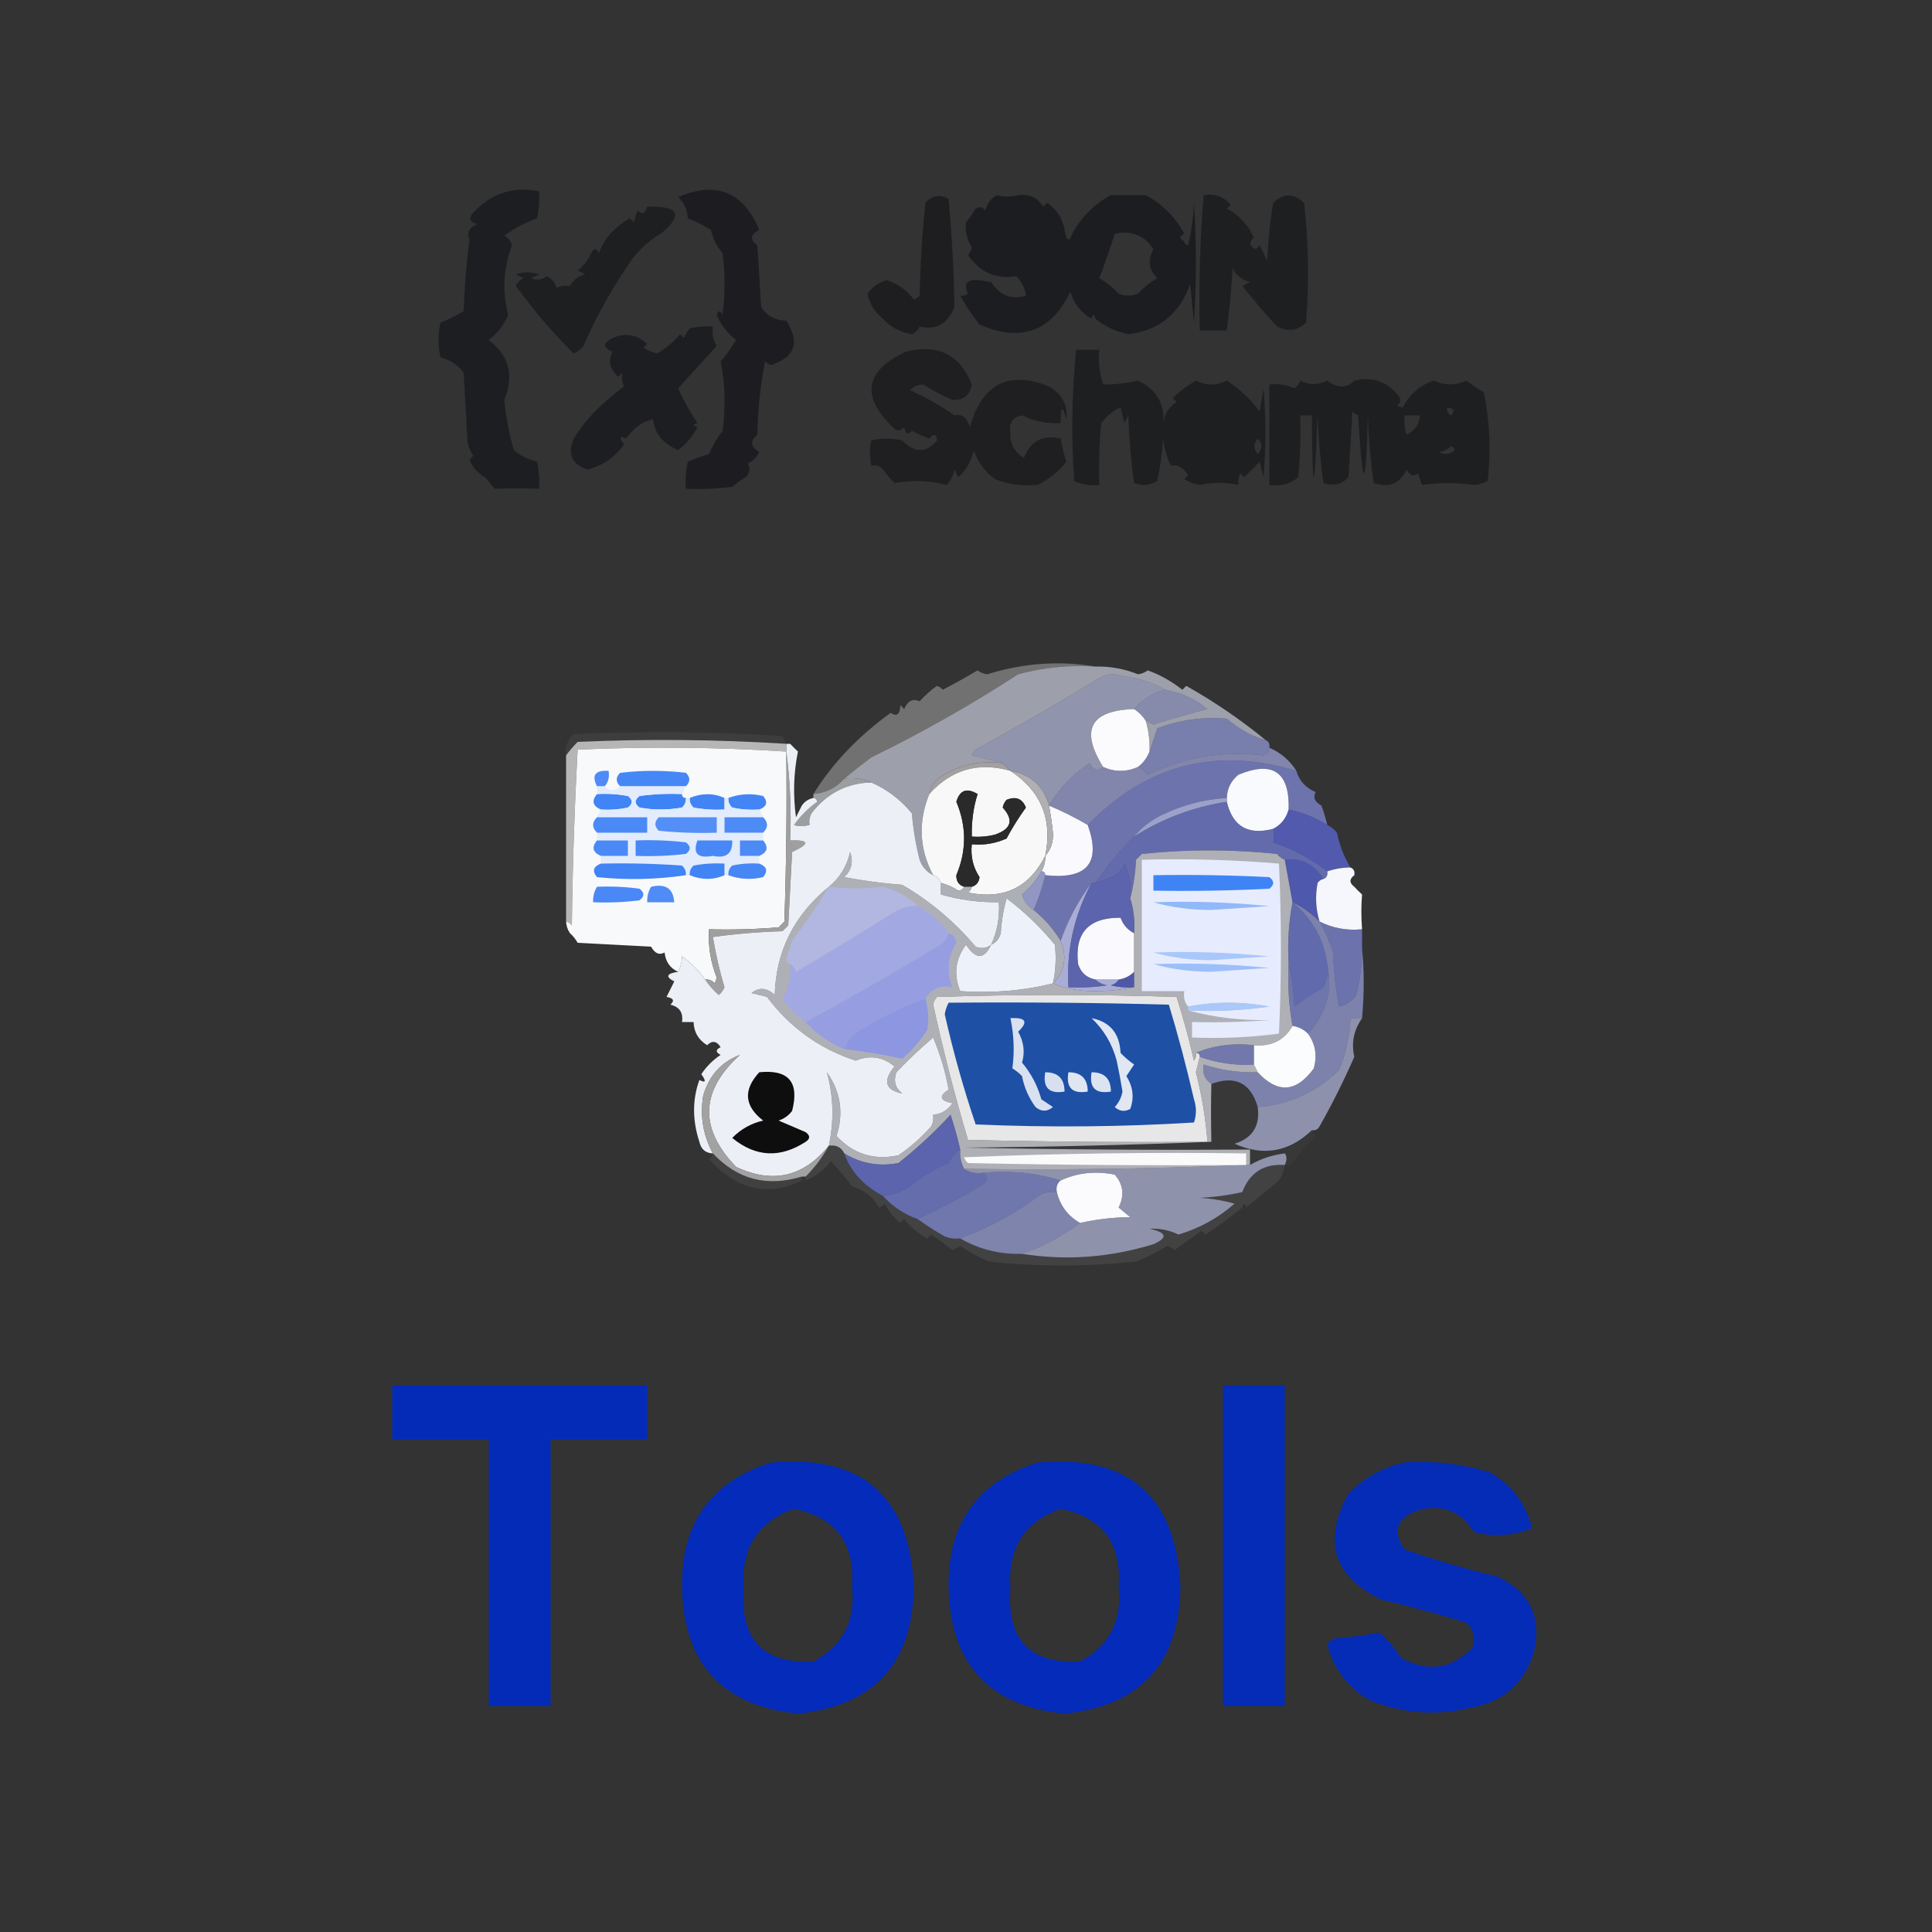 <?xml version="1.0" encoding="UTF-8"?>
<!DOCTYPE svg PUBLIC "-//W3C//DTD SVG 1.1//EN" "http://www.w3.org/Graphics/SVG/1.1/DTD/svg11.dtd">
<svg xmlns="http://www.w3.org/2000/svg" version="1.1" width="500px" height="500px" style="shape-rendering:geometricPrecision; text-rendering:geometricPrecision; image-rendering:optimizeQuality; fill-rule:evenodd; clip-rule:evenodd" xmlns:xlink="http://www.w3.org/1999/xlink">
<rect width="100%" height="100%" fill="#333333" stroke="none"/>
<g><path style="opacity:0.834" fill="#191b1e" d="M 125.5,123.5 C 123.691,122.519 122.357,121.019 121.5,119C 121.833,118.667 122.167,118.333 122.5,118C 121.809,116.933 121.309,115.766 121,114.5C 120.667,108.5 120.333,102.5 120,96.5C 118.51,94.442 116.51,93.109 114,92.5C 113.333,89.5 113.333,86.5 114,83.5C 116.088,82.692 118.088,81.692 120,80.5C 120.188,74.252 120.688,68.085 121.5,62C 120.701,60.251 121.368,58.918 123.5,58C 121.314,57.396 121.148,56.23 123,54.5C 127.484,49.904 132.984,48.237 139.5,49.5C 139.663,51.857 139.497,54.19 139,56.5C 135.952,57.607 133.118,59.107 130.5,61C 131.516,61.519 132.182,62.353 132.5,63.5C 130.27,69.395 129.936,75.395 131.5,81.5C 130.408,84.094 128.741,86.261 126.5,88C 131.807,92.094 133.14,97.261 130.5,103.5C 130.917,107.921 131.75,112.254 133,116.5C 134.763,117.944 136.763,118.944 139,119.5C 139.497,121.81 139.663,124.143 139.5,126.5C 135.455,126.358 131.621,126.358 128,126.5C 127.148,125.429 126.315,124.429 125.5,123.5 Z"/></g>
<g><path style="opacity:0.842" fill="#191a1e" d="M 186.5,93.5 C 187.945,91.867 189.279,90.034 190.5,88C 188.259,86.261 186.592,84.094 185.5,81.5C 185.846,80.304 186.346,80.304 187,81.5C 187.667,76.167 187.667,70.833 187,65.5C 185.47,63.774 184.47,61.774 184,59.5C 182.088,58.308 180.088,57.308 178,56.5C 177.879,54.273 177.046,52.44 175.5,51C 185.37,46.791 192.37,49.624 196.5,59.5C 194.144,60.654 193.977,61.987 196,63.5C 196.333,68.833 196.667,74.167 197,79.5C 198.514,81.766 200.681,82.932 203.5,83C 207.109,88.624 205.775,92.457 199.5,94.5C 198.914,94.291 198.414,93.957 198,93.5C 196.796,99.753 196.129,106.086 196,112.5C 194.049,114.137 194.216,115.637 196.5,117C 195.833,118.333 194.833,119.333 193.5,120C 194.28,121.073 194.113,122.24 193,123.5C 191.745,124.211 190.579,125.044 189.5,126C 185.514,126.499 181.514,126.666 177.5,126.5C 177.337,124.143 177.503,121.81 178,119.5C 179.785,118.76 181.618,118.093 183.5,117.5C 184.414,115.336 185.581,113.336 187,111.5C 187.819,105.319 187.653,99.319 186.5,93.5 Z"/></g>
<g><path style="opacity:0.793" fill="#17181c" d="M 275.5,59.5 C 275.077,62.247 273.41,63.581 270.5,63.5C 268.112,62.685 266.112,61.352 264.5,59.5C 263.167,59.5 261.833,59.5 260.5,59.5C 259.89,60.391 259.557,61.391 259.5,62.5C 262.843,63.224 266.176,64.057 269.5,65C 270.056,65.383 270.389,65.883 270.5,66.5C 272.833,66.833 274.167,68.167 274.5,70.5C 275.468,68.393 275.802,66.059 275.5,63.5C 276.5,63.5 277.5,63.5 278.5,63.5C 278.737,62.209 278.404,61.209 277.5,60.5C 279.812,56.188 283.145,52.855 287.5,50.5C 290.5,50.5 293.5,50.5 296.5,50.5C 300.855,52.855 304.188,56.188 306.5,60.5C 305.167,61.167 305.167,61.833 306.5,62.5C 306.56,63.043 306.893,63.376 307.5,63.5C 308.325,59.878 308.825,56.211 309,52.5C 309.667,62.833 309.667,73.167 309,83.5C 308.667,80.167 308.333,76.833 308,73.5C 305.326,81.18 299.993,85.513 292,86.5C 288.768,85.822 285.935,84.488 283.5,82.5C 283.167,81.167 282.833,81.167 282.5,82.5C 279.769,80.929 277.935,78.595 277,75.5C 272.062,85.816 264.229,88.65 253.5,84C 251.585,81.6 249.919,79.1 248.5,76.5C 249.239,76.631 249.906,76.464 250.5,76C 249.292,73.355 250.292,72.188 253.5,72.5C 254.5,72.667 255.5,72.833 256.5,73C 258.786,76.492 261.786,77.659 265.5,76.5C 265.271,74.567 264.438,72.9 263,71.5C 257.812,72.33 253.646,70.496 250.5,66C 251.022,65.439 251.355,64.772 251.5,64C 250.209,61.95 249.709,59.783 250,57.5C 250.956,56.421 251.789,55.255 252.5,54C 253.449,53.383 254.282,53.549 255,54.5C 255.415,52.709 256.415,51.376 258,50.5C 259.628,51.01 261.461,51.01 263.5,50.5C 266.371,50.115 268.537,51.115 270,53.5C 270.333,53.167 270.667,52.833 271,52.5C 273.519,54.212 275.019,56.545 275.5,59.5 Z M 260.5,59.5 C 261.833,59.5 263.167,59.5 264.5,59.5C 266.112,61.352 268.112,62.685 270.5,63.5C 273.41,63.581 275.077,62.247 275.5,59.5C 276.032,62.46 276.699,62.793 277.5,60.5C 278.404,61.209 278.737,62.209 278.5,63.5C 277.5,63.5 276.5,63.5 275.5,63.5C 275.802,66.059 275.468,68.393 274.5,70.5C 274.167,68.167 272.833,66.833 270.5,66.5C 270.389,65.883 270.056,65.383 269.5,65C 266.176,64.057 262.843,63.224 259.5,62.5C 259.557,61.391 259.89,60.391 260.5,59.5 Z M 288.5,60.5 C 292.849,59.577 296.183,60.91 298.5,64.5C 296.96,67.291 297.294,69.791 299.5,72C 297.627,73.085 295.96,74.418 294.5,76C 292.833,76.667 291.167,76.667 289.5,76C 288.04,74.418 286.373,73.085 284.5,72C 285.941,68.215 287.275,64.382 288.5,60.5 Z"/></g>
<g><path style="opacity:0.754" fill="#18191d" d="M 228.5,82.5 C 226.418,80.874 225.085,78.707 224.5,76C 225.758,74.241 227.425,73.074 229.5,72.5C 232.359,73.43 234.693,75.096 236.5,77.5C 237.086,77.291 237.586,76.957 238,76.5C 238.168,68.479 238.668,60.479 239.5,52.5C 241.264,50.521 243.264,50.188 245.5,51.5C 246.361,60.863 246.861,70.196 247,79.5C 245.251,83.834 242.251,85.5 238,84.5C 237.612,85.428 236.945,86.095 236,86.5C 232.952,85.999 230.452,84.666 228.5,82.5 Z"/></g>
<g><path style="opacity:0.004" fill="#000000" d="M 248.5,76.5 C 247.344,68.677 247.177,60.678 248,52.5C 248.5,60.493 248.666,68.493 248.5,76.5 Z"/></g>
<g><path style="opacity:0.754" fill="#181a1d" d="M 311.5,50.5 C 314.346,50.03 316.679,50.863 318.5,53C 318.167,53.333 317.833,53.667 317.5,54C 320.658,55.661 322.992,58.161 324.5,61.5C 323.145,62.675 323.312,63.675 325,64.5C 325.333,64.167 325.667,63.833 326,63.5C 326.667,64.833 327.333,66.167 328,67.5C 328.171,62.467 328.671,57.467 329.5,52.5C 332.149,49.961 334.816,49.961 337.5,52.5C 338.666,62.817 338.832,73.151 338,83.5C 335.782,85.619 333.282,85.952 330.5,84.5C 327.703,81.483 324.703,77.983 321.5,74C 322.167,73.667 322.833,73.333 323.5,73C 321.479,72.487 319.979,71.32 319,69.5C 318.677,74.866 318.177,80.199 317.5,85.5C 315.167,85.5 312.833,85.5 310.5,85.5C 310.209,73.783 310.542,62.116 311.5,50.5 Z"/></g>
<g><path style="opacity:0.766" fill="#17191c" d="M 167.5,53.5 C 175.807,53.224 176.973,55.557 171,60.5C 168.683,61.76 166.349,63.76 164,66.5C 158.893,73.712 154.56,81.379 151,89.5C 150.311,90.357 149.478,91.023 148.5,91.5C 143.352,86.465 138.352,80.631 133.5,74C 133.905,73.055 134.572,72.388 135.5,72C 134.833,71.667 134.167,71.333 133.5,71C 135.5,70.333 137.5,70.333 139.5,71C 138.833,71.333 138.167,71.667 137.5,72C 138.899,72.595 140.232,72.428 141.5,71.5C 142.799,72.09 143.632,73.09 144,74.5C 145.008,74.018 146.175,73.852 147.5,74C 148.376,72.415 149.709,71.415 151.5,71C 150.833,70.667 150.167,70.333 149.5,70C 151.049,68.786 152.215,67.286 153,65.5C 153.667,64.167 154.333,64.167 155,65.5C 156.303,61.828 158.97,58.828 163,56.5C 163.333,56.833 163.667,57.167 164,57.5C 164.333,56.5 164.667,55.5 165,54.5C 166.159,55.566 166.992,55.233 167.5,53.5 Z"/></g>
<g><path style="opacity:0.005" fill="#000000" d="M 275.5,59.5 C 276.167,59.833 276.833,60.167 277.5,60.5C 276.699,62.793 276.032,62.46 275.5,59.5 Z"/></g>
<g><path style="opacity:0.008" fill="#080026" d="M 306.5,60.5 C 307.833,61.167 307.833,61.833 306.5,62.5C 306.5,61.833 306.5,61.167 306.5,60.5 Z"/></g>
<g><path style="opacity:0.004" fill="#000000" d="M 228.5,82.5 C 227.833,83.167 227.833,83.167 228.5,82.5 Z"/></g>
<g><path style="opacity:0.004" fill="#000000" d="M 282.5,82.5 C 282.833,82.5 283.167,82.5 283.5,82.5C 283.315,83.17 282.981,83.17 282.5,82.5 Z"/></g>
<g><path style="opacity:0.807" fill="#18191d" d="M 185.5,89.5 C 182.189,93.147 178.855,96.813 175.5,100.5C 176.925,103.688 178.592,106.688 180.5,109.5C 179.167,109.833 179.167,110.167 180.5,110.5C 179.308,112.878 177.641,114.878 175.5,116.5C 171.559,114.81 169.392,112.144 169,108.5C 166.36,109.047 164.026,110.713 162,113.5C 160.334,112.66 160.167,113.16 161.5,115C 159.115,118.397 155.949,120.563 152,121.5C 147.941,120.103 146.774,117.436 148.5,113.5C 151.224,108.904 155.557,104.404 161.5,100C 161.018,98.992 160.852,97.825 161,96.5C 160.667,96.833 160.333,97.167 160,97.5C 157.806,95.611 157.306,93.444 158.5,91C 155.972,89.983 155.972,88.816 158.5,87.5C 161.822,86.054 164.822,86.554 167.5,89C 167.167,89.333 166.833,89.667 166.5,90C 167.609,90.638 168.775,91.138 170,91.5C 172.281,90.224 174.281,88.557 176,86.5C 176.333,86.833 176.667,87.167 177,87.5C 177.374,86.584 177.874,85.75 178.5,85C 180.473,84.504 182.473,84.338 184.5,84.5C 184.216,86.415 184.549,88.081 185.5,89.5 Z"/></g>
<g><path style="opacity:0.004" fill="#000000" d="M 185.5,88.5 C 186.833,89.167 186.833,89.167 185.5,88.5 Z"/></g>
<g><path style="opacity:0.751" fill="#18191c" d="M 228.5,121.5 C 227.791,120.596 226.791,120.263 225.5,120.5C 225.014,118.193 225.014,116.027 225.5,114C 228.167,113.333 230.833,113.333 233.5,114C 236.692,117.275 239.692,117.275 242.5,114C 242.354,112.273 241.687,112.106 240.5,113.5C 238.941,112.926 237.441,112.26 236,111.5C 234.984,112.634 234.317,112.301 234,110.5C 233.282,111.451 232.449,111.617 231.5,111C 222.667,102.672 223.667,96.006 234.5,91C 242.812,88.964 248.478,91.797 251.5,99.5C 251.029,102.302 249.362,103.636 246.5,103.5C 243.886,102.387 241.386,101.053 239,99.5C 237.596,99.509 236.43,100.009 235.5,101C 239.586,102.799 243.419,104.965 247,107.5C 248.943,107.041 250.276,108.041 251,110.5C 254.164,99.335 260.997,95.835 271.5,100C 274.887,102.002 276.387,104.835 276,108.5C 274.957,104.774 274.457,105.107 274.5,109.5C 270.987,109.693 267.654,109.026 264.5,107.5C 262.053,107.901 261.053,109.401 261.5,112C 261.343,114.852 262.51,117.018 265,118.5C 266.701,114.125 269.867,112.458 274.5,113.5C 274.983,116.149 275.483,118.149 276,119.5C 273.906,122.103 271.406,124.103 268.5,125.5C 264.399,125.845 260.732,125.345 257.5,124C 254.865,122.039 253.031,119.539 252,116.5C 251.439,119.29 250.106,121.623 248,123.5C 247.667,122.833 247.333,122.167 247,121.5C 246.71,123.044 246.044,124.377 245,125.5C 240.747,124.355 236.247,124.188 231.5,125C 230.364,123.855 229.364,122.688 228.5,121.5 Z"/></g>
<g><path style="opacity:0.004" fill="#000000" d="M 186.5,93.5 C 186.631,94.239 186.464,94.906 186,95.5C 185.308,94.563 185.475,93.897 186.5,93.5 Z"/></g>
<g><path style="opacity:0.004" fill="#000000" d="M 263.5,98.5 C 264.251,97.427 265.251,97.26 266.5,98C 265.552,98.483 264.552,98.65 263.5,98.5 Z"/></g>
<g><path style="opacity:0.004" fill="#000000" d="M 289.5,98.5 C 290.251,97.427 291.251,97.26 292.5,98C 291.552,98.483 290.552,98.65 289.5,98.5 Z"/></g>
<g><path style="opacity:0.004" fill="#000000" d="M 312.5,98.5 C 313.251,97.427 314.251,97.26 315.5,98C 314.552,98.483 313.552,98.65 312.5,98.5 Z"/></g>
<g><path style="opacity:0.004" fill="#000000" d="M 339.5,98.5 C 339.897,97.475 340.563,97.308 341.5,98C 340.906,98.464 340.239,98.631 339.5,98.5 Z"/></g>
<g><path style="opacity:0.004" fill="#000000" d="M 352.5,98.5 C 353.251,97.427 354.251,97.26 355.5,98C 354.552,98.483 353.552,98.65 352.5,98.5 Z"/></g>
<g><path style="opacity:0.004" fill="#000000" d="M 373.5,98.5 C 374.601,97.402 375.934,97.235 377.5,98C 376.207,98.49 374.873,98.657 373.5,98.5 Z"/></g>
<g><path style="opacity:0.76" fill="#18191c" d="M 278.5,90.5 C 280.5,90.5 282.5,90.5 284.5,90.5C 284.183,93.572 284.516,96.572 285.5,99.5C 288.455,99.532 291.455,99.198 294.5,98.5C 299.512,100.851 301.678,104.851 301,110.5C 301.068,107.681 302.234,105.514 304.5,104C 304.167,103.667 303.833,103.333 303.5,103C 305.321,101.257 307.321,99.757 309.5,98.5C 312.167,99.833 314.833,99.833 317.5,98.5C 320.812,100.645 323.646,103.312 326,106.5C 326.333,104.5 326.667,102.5 327,100.5C 327.667,108.167 327.667,115.833 327,123.5C 326.667,122.167 326.333,120.833 326,119.5C 324.667,120.833 323.333,122.167 322,123.5C 321.667,123.167 321.333,122.833 321,122.5C 320.517,123.448 320.351,124.448 320.5,125.5C 317.111,124.797 313.778,124.797 310.5,125.5C 309.062,125.281 307.729,124.781 306.5,124C 306.833,123.667 307.167,123.333 307.5,123C 306.257,120.966 304.757,120.133 303,120.5C 301.956,118.285 301.29,115.952 301,113.5C 300.762,117.222 300.262,120.889 299.5,124.5C 297.579,125.641 295.579,125.808 293.5,125C 292.69,119.249 292.19,113.416 292,107.5C 291.667,108.167 291.333,108.833 291,109.5C 290.667,108.167 290.333,106.833 290,105.5C 288.348,106.068 286.682,107.401 285,109.5C 284.501,114.823 284.334,120.156 284.5,125.5C 282.208,125.756 280.041,125.423 278,124.5C 277.21,113.121 277.377,101.787 278.5,90.5 Z M 325.5,113.5 C 326.782,114.708 326.782,116.042 325.5,117.5C 324.374,116.192 324.374,114.858 325.5,113.5 Z"/></g>
<g><path style="opacity:0.782" fill="#191a1d" d="M 336.5,98.5 C 338.844,99.672 341.177,99.672 343.5,98.5C 346.181,100.54 348.514,100.54 350.5,98.5C 355.149,97.386 358.983,98.719 362,102.5C 362.617,103.449 362.451,104.282 361.5,105C 362,105.167 362.5,105.333 363,105.5C 364.718,102.117 367.385,99.784 371,98.5C 373.848,99.783 376.682,99.783 379.5,98.5C 380.914,99.624 382.414,100.624 384,101.5C 385.563,109.087 385.896,116.754 385,124.5C 383.938,125.097 382.772,125.43 381.5,125.5C 376.864,124.854 372.364,124.854 368,125.5C 367.667,124.5 367.333,123.5 367,122.5C 365.853,123.458 364.853,123.125 364,121.5C 362.309,125.213 359.475,126.379 355.5,125C 354.69,119.249 354.19,113.416 354,107.5C 353.497,127.467 352.663,127.467 351.5,107.5C 350.914,107.291 350.414,106.957 350,106.5C 349.667,112.167 349.333,117.833 349,123.5C 347.192,125.396 345.025,125.896 342.5,125C 341.69,119.249 341.19,113.416 341,107.5C 340.168,128.823 339.668,128.823 339.5,107.5C 338.5,107.5 337.5,107.5 336.5,107.5C 336.666,112.844 336.499,118.177 336,123.5C 333.865,125.278 331.365,125.945 328.5,125.5C 328.5,116.833 328.5,108.167 328.5,99.5C 330.792,99.244 332.959,99.577 335,100.5C 335.717,99.956 336.217,99.289 336.5,98.5 Z M 374.5,105.5 C 376.337,105.639 376.67,106.306 375.5,107.5C 374.702,107.043 374.369,106.376 374.5,105.5 Z M 363.5,107.5 C 364.833,107.5 366.167,107.5 367.5,107.5C 367.338,109.824 366.172,111.491 364,112.5C 363.506,110.866 363.34,109.199 363.5,107.5 Z M 375.5,115.5 C 376.043,115.56 376.376,115.893 376.5,116.5C 375.277,117.614 373.944,117.781 372.5,117C 373.737,116.768 374.737,116.268 375.5,115.5 Z"/></g>
<g><path style="opacity:0.004" fill="#000000" d="M 180.5,109.5 C 181.833,110.167 181.833,110.167 180.5,109.5 Z"/></g>
<g><path style="opacity:0.004" fill="#000000" d="M 290.5,110.5 C 291.647,114.646 291.814,118.98 291,123.5C 290.501,119.179 290.334,114.846 290.5,110.5 Z"/></g>
<g><path style="opacity:0.004" fill="#000000" d="M 228.5,121.5 C 227.833,122.167 227.833,122.167 228.5,121.5 Z"/></g>
<g><path style="opacity:0.004" fill="#000000" d="M 125.5,123.5 C 124.833,124.167 124.833,124.167 125.5,123.5 Z"/></g>
<g><path style="opacity:0.311" fill="#fbfbfe" d="M 283.5,172.5 C 276.696,172.064 270.029,172.731 263.5,174.5C 251.251,182.456 238.585,189.623 225.5,196C 223.046,197.828 220.713,199.661 218.5,201.5C 216.385,203.891 213.719,205.224 210.5,205.5C 215.439,197.542 222.106,190.542 230.5,184.5C 232.102,185.55 232.935,184.883 233,182.5C 233.333,182.833 233.667,183.167 234,183.5C 234.918,181.368 236.251,180.701 238,181.5C 239.351,179.981 240.851,178.648 242.5,177.5C 243.086,177.709 243.586,178.043 244,178.5C 247.057,176.908 250.057,175.241 253,173.5C 253.725,174.059 254.558,174.392 255.5,174.5C 264.827,171.6 274.16,170.933 283.5,172.5 Z"/></g>
<g><path style="opacity:0.004" fill="#fefffe" d="M 293.5,172.5 C 294.833,173.167 294.833,173.167 293.5,172.5 Z"/></g>
<g><path style="opacity:0.6" fill="#e4e7fa" d="M 283.5,172.5 C 287.3,172.411 290.966,173.078 294.5,174.5C 295.442,174.392 296.275,174.059 297,173.5C 299.959,174.495 302.959,176.162 306,178.5C 306.333,178.167 306.667,177.833 307,177.5C 314.237,181.569 321.07,186.236 327.5,191.5C 324.111,190.624 320.778,188.791 317.5,186C 311.328,185.467 305.328,186.3 299.5,188.5C 298.831,190.631 298.165,192.631 297.5,194.5C 297.599,191.763 297.265,189.096 296.5,186.5C 297.15,186.804 297.817,187.137 298.5,187.5C 303.13,186.041 307.796,184.707 312.5,183.5C 309.299,180.875 305.632,179.208 301.5,178.5C 298.196,176.583 294.529,175.416 290.5,175C 288.421,174.192 286.421,174.359 284.5,175.5C 274.029,181.906 263.362,188.072 252.5,194C 252.043,194.414 251.709,194.914 251.5,195.5C 254.306,196.168 256.972,196.834 259.5,197.5C 253.725,196.775 248.392,197.941 243.5,201C 241.859,202.129 240.859,203.629 240.5,205.5C 237.576,212.717 237.909,219.717 241.5,226.5C 239.827,225.657 238.66,224.324 238,222.5C 237.007,218.558 236.34,214.558 236,210.5C 233.099,206.975 229.599,204.308 225.5,202.5C 223.393,201.532 221.059,201.198 218.5,201.5C 220.713,199.661 223.046,197.828 225.5,196C 238.585,189.623 251.251,182.456 263.5,174.5C 270.029,172.731 276.696,172.064 283.5,172.5 Z"/></g>
<g><path style="opacity:0.6" fill="#cfd5fe" d="M 301.5,178.5 C 298.296,179.383 295.629,181.05 293.5,183.5C 282.162,183.879 279.495,188.879 285.5,198.5C 284.12,199.706 282.953,199.373 282,197.5C 277.6,200.398 274.1,204.065 271.5,208.5C 270.046,203.378 266.713,200.378 261.5,199.5C 260.833,198.833 260.167,198.167 259.5,197.5C 256.972,196.834 254.306,196.168 251.5,195.5C 251.709,194.914 252.043,194.414 252.5,194C 263.362,188.072 274.029,181.906 284.5,175.5C 286.421,174.359 288.421,174.192 290.5,175C 294.529,175.416 298.196,176.583 301.5,178.5 Z"/></g>
<g><path style="opacity:0.6" fill="#bec6fe" d="M 301.5,178.5 C 305.632,179.208 309.299,180.875 312.5,183.5C 307.796,184.707 303.13,186.041 298.5,187.5C 297.817,187.137 297.15,186.804 296.5,186.5C 295.694,185.272 294.694,184.272 293.5,183.5C 295.629,181.05 298.296,179.383 301.5,178.5 Z"/></g>
<g><path style="opacity:0.995" fill="#fcfcfe" d="M 293.5,183.5 C 294.694,184.272 295.694,185.272 296.5,186.5C 297.265,189.096 297.599,191.763 297.5,194.5C 296.853,196.141 295.853,197.474 294.5,198.5C 291.5,199.833 288.5,199.833 285.5,198.5C 279.495,188.879 282.162,183.879 293.5,183.5 Z"/></g>
<g><path style="opacity:0.599" fill="#a9b3fe" d="M 327.5,191.5 C 328.338,191.842 328.672,192.508 328.5,193.5C 328.53,194.497 328.03,195.164 327,195.5C 316.531,194.245 306.531,195.912 297,200.5C 296.292,199.619 295.458,198.953 294.5,198.5C 295.853,197.474 296.853,196.141 297.5,194.5C 298.165,192.631 298.831,190.631 299.5,188.5C 305.328,186.3 311.328,185.467 317.5,186C 320.778,188.791 324.111,190.624 327.5,191.5 Z"/></g>
<g><path style="opacity:0.052" fill="#fefefe" d="M 203.5,192.5 C 185.544,191.36 167.544,191.193 149.5,192C 148.364,193.145 147.364,194.312 146.5,195.5C 146.178,193.278 146.845,191.444 148.5,190C 166.509,189.167 184.509,189.334 202.5,190.5C 202.863,191.183 203.196,191.85 203.5,192.5 Z"/></g>
<g><path style="opacity:0.004" fill="#fefffe" d="M 204.5,191.5 C 205.833,192.167 205.833,192.167 204.5,191.5 Z"/></g>
<g><path style="opacity:0.996" fill="#b8b7b7" d="M 203.5,192.5 C 203.5,193.167 203.5,193.833 203.5,194.5C 185.574,193.348 167.574,193.181 149.5,194C 148.675,209.092 148.175,224.259 148,239.5C 147.617,238.944 147.117,238.611 146.5,238.5C 146.5,224.167 146.5,209.833 146.5,195.5C 147.364,194.312 148.364,193.145 149.5,192C 167.544,191.193 185.544,191.36 203.5,192.5 Z"/></g>
<g><path style="opacity:1" fill="#f8f9fb" d="M 203.5,194.5 C 203.667,209.17 203.5,223.837 203,238.5C 202.5,239 202,239.5 201.5,240C 195.509,240.499 189.509,240.666 183.5,240.5C 183.228,244.821 183.894,248.988 185.5,253C 185.333,253.5 185.167,254 185,254.5C 184.329,253.748 183.496,253.414 182.5,253.5C 180.854,251.188 178.854,249.188 176.5,247.5C 176.524,248.786 176.19,250.12 175.5,251.5C 173.424,250.573 172.257,248.907 172,246.5C 170.636,247.258 169.469,246.758 168.5,245C 162.167,244.667 155.833,244.333 149.5,244C 148.934,243.005 148.267,242.172 147.5,241.5C 146.89,240.609 146.557,239.609 146.5,238.5C 147.117,238.611 147.617,238.944 148,239.5C 148.175,224.259 148.675,209.092 149.5,194C 167.574,193.181 185.574,193.348 203.5,194.5 Z"/></g>
<g><path style="opacity:0.6" fill="#949ffe" d="M 335.5,199.5 C 336.254,202.091 337.921,203.924 340.5,205C 339.742,206.364 340.242,207.531 342,208.5C 342.608,210.154 343.108,211.821 343.5,213.5C 340.433,211.587 337.099,210.253 333.5,209.5C 333.772,199.804 329.439,196.804 320.5,200.5C 318.585,202.071 317.585,204.071 317.5,206.5C 311.555,206.869 305.888,208.369 300.5,211C 297.734,212.371 295.401,214.204 293.5,216.5C 289.79,220.208 286.457,224.208 283.5,228.5C 283.167,228.5 282.833,228.5 282.5,228.5C 279.013,233.144 276.347,238.144 274.5,243.5C 272.628,240.418 270.295,237.751 267.5,235.5C 268.787,232.594 269.787,229.594 270.5,226.5C 281.356,227.67 285.023,223.337 281.5,213.5C 296.641,197.881 314.641,193.215 335.5,199.5 Z"/></g>
<g><path style="opacity:0.973" fill="#a5a3a4" d="M 259.5,197.5 C 260.167,198.167 260.833,198.833 261.5,199.5C 253.235,197.135 246.235,199.135 240.5,205.5C 240.859,203.629 241.859,202.129 243.5,201C 248.392,197.941 253.725,196.775 259.5,197.5 Z"/></g>
<g><path style="opacity:1" fill="#f8f8f8" d="M 261.5,199.5 C 269.469,204.774 272.469,212.107 270.5,221.5C 266.354,229.738 259.687,232.905 250.5,231C 251.056,230.617 251.389,230.117 251.5,229.5C 252.695,229.134 253.361,228.301 253.5,227C 251.823,224.453 251.156,221.62 251.5,218.5C 254.649,218.789 257.649,218.289 260.5,217C 261.983,214.219 263.649,211.552 265.5,209C 264.591,206.681 262.925,206.014 260.5,207C 259.978,207.561 259.645,208.228 259.5,209C 262.41,212.209 261.743,214.542 257.5,216C 255.527,216.495 253.527,216.662 251.5,216.5C 251.415,212.602 251.915,208.936 253,205.5C 250.214,203.816 248.38,204.483 247.5,207.5C 250.167,213.833 250.167,220.167 247.5,226.5C 247.453,228.038 248.12,229.038 249.5,229.5C 249.265,230.097 248.765,230.43 248,230.5C 246.594,229.586 245.094,228.92 243.5,228.5C 243.167,227.5 242.5,226.833 241.5,226.5C 237.909,219.717 237.576,212.717 240.5,205.5C 246.235,199.135 253.235,197.135 261.5,199.5 Z"/></g>
<g><path style="opacity:0.599" fill="#b8bffe" d="M 328.5,193.5 C 331.447,194.781 333.781,196.781 335.5,199.5C 314.641,193.215 296.641,197.881 281.5,213.5C 278.233,211.593 274.9,209.926 271.5,208.5C 274.1,204.065 277.6,200.398 282,197.5C 282.953,199.373 284.12,199.706 285.5,198.5C 288.5,199.833 291.5,199.833 294.5,198.5C 295.458,198.953 296.292,199.619 297,200.5C 306.531,195.912 316.531,194.245 327,195.5C 328.03,195.164 328.53,194.497 328.5,193.5 Z"/></g>
<g><path style="opacity:0.997" fill="#f9fafe" d="M 333.5,209.5 C 332.864,211.795 331.531,213.461 329.5,214.5C 322.995,216.219 318.995,213.885 317.5,207.5C 317.5,207.167 317.5,206.833 317.5,206.5C 317.585,204.071 318.585,202.071 320.5,200.5C 329.439,196.804 333.772,199.804 333.5,209.5 Z"/></g>
<g><path style="opacity:1" fill="#4687f6" d="M 177.5,203.5 C 171.833,203.5 166.167,203.5 160.5,203.5C 159.316,202.312 159.316,201.145 160.5,200C 166.167,199.333 171.833,199.333 177.5,200C 178.684,201.145 178.684,202.312 177.5,203.5 Z"/></g>
<g><path style="opacity:1" fill="#4f8bf6" d="M 156.5,203.5 C 155.833,203.5 155.167,203.5 154.5,203.5C 153.046,200.6 154.046,199.267 157.5,199.5C 157.768,201.099 157.434,202.432 156.5,203.5 Z"/></g>
<g><path style="opacity:1" fill="#4184f5" d="M 187.5,206.5 C 187.5,207.5 187.5,208.5 187.5,209.5C 184.813,209.664 182.146,209.497 179.5,209C 178.748,208.329 178.414,207.496 178.5,206.5C 181.604,205.225 184.604,205.225 187.5,206.5 Z"/></g>
<g><path style="opacity:1" fill="#4184f5" d="M 154.5,205.5 C 157.187,205.336 159.854,205.503 162.5,206C 163.833,207 163.833,208 162.5,209C 160.19,209.497 157.857,209.663 155.5,209.5C 153.38,208.597 153.046,207.263 154.5,205.5 Z"/></g>
<g><path style="opacity:1" fill="#3e83f5" d="M 176.5,205.5 C 176.5,206.167 176.833,206.5 177.5,206.5C 177.586,207.496 177.252,208.329 176.5,209C 172.833,209.667 169.167,209.667 165.5,209C 164.167,208 164.167,207 165.5,206C 169.152,205.501 172.818,205.335 176.5,205.5 Z"/></g>
<g><path style="opacity:1" fill="#4385f5" d="M 196.5,209.5 C 194.143,209.663 191.81,209.497 189.5,209C 188.748,208.329 188.414,207.496 188.5,206.5C 191.408,205.431 194.408,205.264 197.5,206C 198.8,207.579 198.466,208.745 196.5,209.5 Z"/></g>
<g><path style="opacity:1" fill="#e2ecfd" d="M 154.5,203.5 C 155.167,203.5 155.833,203.5 156.5,203.5C 157.833,204.833 159.167,204.833 160.5,203.5C 166.167,203.5 171.833,203.5 177.5,203.5C 177.167,204.167 176.833,204.833 176.5,205.5C 172.818,205.335 169.152,205.501 165.5,206C 164.167,207 164.167,208 165.5,209C 169.167,209.667 172.833,209.667 176.5,209C 177.252,208.329 177.586,207.496 177.5,206.5C 177.833,206.5 178.167,206.5 178.5,206.5C 178.414,207.496 178.748,208.329 179.5,209C 182.146,209.497 184.813,209.664 187.5,209.5C 187.5,208.5 187.5,207.5 187.5,206.5C 187.833,206.5 188.167,206.5 188.5,206.5C 188.414,207.496 188.748,208.329 189.5,209C 191.81,209.497 194.143,209.663 196.5,209.5C 196.833,210.167 197.167,210.833 197.5,211.5C 194.167,211.5 190.833,211.5 187.5,211.5C 187.5,212.833 187.5,214.167 187.5,215.5C 190.833,215.5 194.167,215.5 197.5,215.5C 197.5,216.167 197.5,216.833 197.5,217.5C 195.5,217.5 193.5,217.5 191.5,217.5C 191.5,218.833 191.5,220.167 191.5,221.5C 193.167,221.5 194.833,221.5 196.5,221.5C 196.5,222.167 196.5,222.833 196.5,223.5C 194.143,223.337 191.81,223.503 189.5,224C 188.748,224.671 188.414,225.504 188.5,226.5C 188.167,226.5 187.833,226.5 187.5,226.5C 187.5,225.5 187.5,224.5 187.5,223.5C 184.813,223.336 182.146,223.503 179.5,224C 178.748,224.671 178.414,225.504 178.5,226.5C 178.167,226.5 177.833,226.5 177.5,226.5C 177.586,225.504 177.252,224.671 176.5,224C 169.508,223.5 162.508,223.334 155.5,223.5C 155.5,222.833 155.5,222.167 155.5,221.5C 157.833,221.5 160.167,221.5 162.5,221.5C 162.5,220.167 162.5,218.833 162.5,217.5C 159.833,217.5 157.167,217.5 154.5,217.5C 154.5,216.833 154.5,216.167 154.5,215.5C 158.833,215.5 163.167,215.5 167.5,215.5C 167.5,214.167 167.5,212.833 167.5,211.5C 163.167,211.5 158.833,211.5 154.5,211.5C 154.833,210.833 155.167,210.167 155.5,209.5C 157.857,209.663 160.19,209.497 162.5,209C 163.833,208 163.833,207 162.5,206C 159.854,205.503 157.187,205.336 154.5,205.5C 154.5,204.833 154.5,204.167 154.5,203.5 Z"/></g>
<g><path style="opacity:0.745" fill="#c0c7fe" d="M 317.5,206.5 C 317.5,206.833 317.5,207.167 317.5,207.5C 308.823,208.845 300.823,211.845 293.5,216.5C 295.401,214.204 297.734,212.371 300.5,211C 305.888,208.369 311.555,206.869 317.5,206.5 Z"/></g>
<g><path style="opacity:0.996" fill="#9da0a3" d="M 218.5,201.5 C 221.059,201.198 223.393,201.532 225.5,202.5C 219.139,202.661 213.972,205.328 210,210.5C 209.517,211.448 209.351,212.448 209.5,213.5C 207.891,213.906 206.557,213.906 205.5,213.5C 207.167,211.167 209.167,209.167 211.5,207.5C 211.376,206.893 211.043,206.56 210.5,206.5C 210.5,206.167 210.5,205.833 210.5,205.5C 213.719,205.224 216.385,203.891 218.5,201.5 Z"/></g>
<g><path style="opacity:1" fill="#2a2a2a" d="M 251.5,229.5 C 250.833,229.5 250.167,229.5 249.5,229.5C 248.12,229.038 247.453,228.038 247.5,226.5C 250.167,220.167 250.167,213.833 247.5,207.5C 248.38,204.483 250.214,203.816 253,205.5C 251.915,208.936 251.415,212.602 251.5,216.5C 253.527,216.662 255.527,216.495 257.5,216C 261.743,214.542 262.41,212.209 259.5,209C 259.645,208.228 259.978,207.561 260.5,207C 262.925,206.014 264.591,206.681 265.5,209C 263.649,211.552 261.983,214.219 260.5,217C 257.649,218.289 254.649,218.789 251.5,218.5C 251.156,221.62 251.823,224.453 253.5,227C 253.361,228.301 252.695,229.134 251.5,229.5 Z"/></g>
<g><path style="opacity:0.998" fill="#fafafe" d="M 271.5,208.5 C 274.9,209.926 278.233,211.593 281.5,213.5C 285.023,223.337 281.356,227.67 270.5,226.5C 270.5,225.833 270.167,225.5 269.5,225.5C 270.234,224.292 270.567,222.959 270.5,221.5C 271.972,219.883 272.639,217.883 272.5,215.5C 272.247,213.142 271.914,210.808 271.5,208.5 Z"/></g>
<g><path style="opacity:1" fill="#4a8af6" d="M 154.5,211.5 C 158.833,211.5 163.167,211.5 167.5,211.5C 167.5,212.833 167.5,214.167 167.5,215.5C 163.167,215.5 158.833,215.5 154.5,215.5C 153.167,214.167 153.167,212.833 154.5,211.5 Z"/></g>
<g><path style="opacity:1" fill="#4d8bf6" d="M 197.5,211.5 C 198.833,212.833 198.833,214.167 197.5,215.5C 194.167,215.5 190.833,215.5 187.5,215.5C 187.5,214.167 187.5,212.833 187.5,211.5C 190.833,211.5 194.167,211.5 197.5,211.5 Z"/></g>
<g><path style="opacity:0.6" fill="#8491fe" d="M 317.5,207.5 C 318.995,213.885 322.995,216.219 329.5,214.5C 329.799,215.76 329.799,216.927 329.5,218C 334.674,219.751 339.341,222.251 343.5,225.5C 343.672,226.492 343.338,227.158 342.5,227.5C 340.069,223.617 336.736,221.95 332.5,222.5C 331.711,222.217 331.044,221.717 330.5,221C 318.75,219.763 307.083,219.763 295.5,221C 295,221.5 294.5,222 294,222.5C 293.821,226.025 293.321,229.359 292.5,232.5C 292.892,229.278 292.392,226.278 291,223.5C 290.626,224.416 290.126,225.25 289.5,226C 287.58,227.122 285.58,227.956 283.5,228.5C 286.457,224.208 289.79,220.208 293.5,216.5C 300.823,211.845 308.823,208.845 317.5,207.5 Z"/></g>
<g><path style="opacity:1" fill="#538ff6" d="M 170.5,211.5 C 175.5,211.5 180.5,211.5 185.5,211.5C 185.5,212.833 185.5,214.167 185.5,215.5C 180.489,215.666 175.489,215.499 170.5,215C 169.316,213.855 169.316,212.688 170.5,211.5 Z"/></g>
<g><path style="opacity:0.599" fill="#6675ff" d="M 333.5,209.5 C 337.099,210.253 340.433,211.587 343.5,213.5C 344.458,213.953 345.292,214.619 346,215.5C 346.668,218.751 347.834,221.751 349.5,224.5C 347.435,224.517 345.435,224.85 343.5,225.5C 339.341,222.251 334.674,219.751 329.5,218C 329.799,216.927 329.799,215.76 329.5,214.5C 331.531,213.461 332.864,211.795 333.5,209.5 Z"/></g>
<g><path style="opacity:1" fill="#4a89f6" d="M 154.5,217.5 C 157.167,217.5 159.833,217.5 162.5,217.5C 162.5,218.833 162.5,220.167 162.5,221.5C 160.167,221.5 157.833,221.5 155.5,221.5C 153.38,220.597 153.046,219.263 154.5,217.5 Z"/></g>
<g><path style="opacity:1" fill="#4788f6" d="M 164.5,217.5 C 168.846,217.334 173.179,217.501 177.5,218C 178.833,219 178.833,220 177.5,221C 173.179,221.499 168.846,221.666 164.5,221.5C 164.5,220.167 164.5,218.833 164.5,217.5 Z"/></g>
<g><path style="opacity:1" fill="#4888f6" d="M 180.5,217.5 C 183.5,217.5 186.5,217.5 189.5,217.5C 189.625,220.893 187.958,222.226 184.5,221.5C 180.549,222.224 179.216,220.891 180.5,217.5 Z"/></g>
<g><path style="opacity:1" fill="#b0afb1" d="M 261.5,199.5 C 266.713,200.378 270.046,203.378 271.5,208.5C 271.914,210.808 272.247,213.142 272.5,215.5C 272.639,217.883 271.972,219.883 270.5,221.5C 272.469,212.107 269.469,204.774 261.5,199.5 Z"/></g>
<g><path style="opacity:1" fill="#4c8af6" d="M 197.5,217.5 C 198.954,219.263 198.62,220.597 196.5,221.5C 194.833,221.5 193.167,221.5 191.5,221.5C 191.5,220.167 191.5,218.833 191.5,217.5C 193.5,217.5 195.5,217.5 197.5,217.5 Z"/></g>
<g><path style="opacity:1" fill="#4084f5" d="M 155.5,223.5 C 162.508,223.334 169.508,223.5 176.5,224C 177.252,224.671 177.586,225.504 177.5,226.5C 169.913,227.631 162.246,227.798 154.5,227C 153.2,225.421 153.534,224.255 155.5,223.5 Z"/></g>
<g><path style="opacity:1" fill="#4185f5" d="M 187.5,226.5 C 184.604,227.775 181.604,227.775 178.5,226.5C 178.414,225.504 178.748,224.671 179.5,224C 182.146,223.503 184.813,223.336 187.5,223.5C 187.5,224.5 187.5,225.5 187.5,226.5 Z"/></g>
<g><path style="opacity:1" fill="#4687f5" d="M 196.5,223.5 C 198.466,224.255 198.8,225.421 197.5,227C 194.408,227.736 191.408,227.569 188.5,226.5C 188.414,225.504 188.748,224.671 189.5,224C 191.81,223.503 194.143,223.337 196.5,223.5 Z"/></g>
<g><path style="opacity:0.6" fill="#6172fe" d="M 342.5,227.5 C 341.883,227.611 341.383,227.944 341,228.5C 340.341,231.888 340.508,235.221 341.5,238.5C 339.427,236.42 337.093,234.754 334.5,233.5C 333.833,229.833 333.167,226.167 332.5,222.5C 336.736,221.95 340.069,223.617 342.5,227.5 Z"/></g>
<g><path style="opacity:0.991" fill="#f8f8ff" d="M 349.5,224.5 C 350.338,224.842 350.672,225.508 350.5,226.5C 349.167,227.5 349.167,228.5 350.5,229.5C 351.091,230.151 351.757,230.818 352.5,231.5C 352.258,234.319 352.258,237.319 352.5,240.5C 348.586,240.889 344.92,240.222 341.5,238.5C 340.508,235.221 340.341,231.888 341,228.5C 341.383,227.944 341.883,227.611 342.5,227.5C 343.338,227.158 343.672,226.492 343.5,225.5C 345.435,224.85 347.435,224.517 349.5,224.5 Z"/></g>
<g><path style="opacity:0.004" fill="#fefffe" d="M 350.5,226.5 C 351.833,227.5 351.833,228.5 350.5,229.5C 350.5,228.5 350.5,227.5 350.5,226.5 Z"/></g>
<g><path style="opacity:1" fill="#4988f6" d="M 154.5,229.5 C 158.182,229.335 161.848,229.501 165.5,230C 166.833,231 166.833,232 165.5,233C 161.514,233.499 157.514,233.666 153.5,233.5C 153.433,232.041 153.766,230.708 154.5,229.5 Z"/></g>
<g><path style="opacity:1" fill="#508cf6" d="M 168.5,229.5 C 172.241,228.599 174.241,229.932 174.5,233.5C 172.167,233.5 169.833,233.5 167.5,233.5C 167.433,232.041 167.766,230.708 168.5,229.5 Z"/></g>
<g><path style="opacity:0.004" fill="#fefffe" d="M 147.5,241.5 C 146.833,242.167 146.833,242.167 147.5,241.5 Z"/></g>
<g><path style="opacity:0.6" fill="#808ffe" d="M 334.5,233.5 C 339.579,237.657 342.579,242.99 343.5,249.5C 343.799,251.604 343.466,253.604 342.5,255.5C 339.868,257.059 337.368,258.726 335,260.5C 334.823,256.644 334.323,252.977 333.5,249.5C 333.179,243.974 333.512,238.64 334.5,233.5 Z"/></g>
<g><path style="opacity:1" fill="#a09f9f" d="M 203.5,194.5 C 204.492,201.982 204.825,209.648 204.5,217.5C 209.532,217.332 209.699,218.332 205,220.5C 204.667,226.833 204.333,233.167 204,239.5C 203.5,240 203,240.5 202.5,241C 196.472,241.17 190.472,241.67 184.5,242.5C 185.223,246.892 186.223,251.226 187.5,255.5C 187.192,256.308 186.692,256.975 186,257.5C 184.624,256.295 183.458,254.962 182.5,253.5C 183.496,253.414 184.329,253.748 185,254.5C 185.167,254 185.333,253.5 185.5,253C 183.894,248.988 183.228,244.821 183.5,240.5C 189.509,240.666 195.509,240.499 201.5,240C 202,239.5 202.5,239 203,238.5C 203.5,223.837 203.667,209.17 203.5,194.5 Z"/></g>
<g><path style="opacity:0.599" fill="#97a3fe" d="M 333.5,249.5 C 334.323,252.977 334.823,256.644 335,260.5C 337.368,258.726 339.868,257.059 342.5,255.5C 343.466,253.604 343.799,251.604 343.5,249.5C 344.965,256.303 343.298,262.303 338.5,267.5C 337.395,266.4 336.062,265.733 334.5,265.5C 333.551,260.26 333.218,254.927 333.5,249.5 Z"/></g>
<g><path style="opacity:0.598" fill="#919efe" d="M 341.5,238.5 C 344.92,240.222 348.586,240.889 352.5,240.5C 352.5,242.167 352.5,243.833 352.5,245.5C 352.515,249.56 352.015,253.56 351,257.5C 349.934,259.099 348.434,260.099 346.5,260.5C 345.672,255.868 345.172,251.202 345,246.5C 344.079,243.664 342.912,240.998 341.5,238.5 Z"/></g>
<g><path style="opacity:1" fill="#afb0b6" d="M 332.5,222.5 C 333.167,226.167 333.833,229.833 334.5,233.5C 333.512,238.64 333.179,243.974 333.5,249.5C 333.218,254.927 333.551,260.26 334.5,265.5C 332.393,269.221 329.06,270.888 324.5,270.5C 319.056,269.892 314.056,270.558 309.5,272.5C 309.631,273.239 309.464,273.906 309,274.5C 307.727,268.906 306.227,263.406 304.5,258C 283.833,257.333 263.167,257.333 242.5,258C 241.978,258.561 241.645,259.228 241.5,260C 244.075,271.795 247.075,283.462 250.5,295C 271.164,295.5 291.831,295.667 312.5,295.5C 312.019,289.424 311.019,283.424 309.5,277.5C 309.846,276.151 310.179,274.817 310.5,273.5C 315.007,275.113 319.673,275.779 324.5,275.5C 324.833,276.167 325.167,276.833 325.5,277.5C 320.699,277.65 316.033,276.984 311.5,275.5C 311.12,277.698 311.787,279.365 313.5,280.5C 313.385,285.488 313.385,290.488 313.5,295.5C 292.174,296.333 270.841,296.833 249.5,297C 274.164,297.5 298.831,297.667 323.5,297.5C 323.5,298.833 323.5,300.167 323.5,301.5C 323.167,301.5 322.833,301.5 322.5,301.5C 298.339,302.498 274.006,302.831 249.5,302.5C 248.699,300.958 248.366,299.292 248.5,297.5C 247.826,294.474 246.993,291.474 246,288.5C 241.868,292.997 237.368,297.164 232.5,301C 227.487,301.958 222.821,301.125 218.5,298.5C 217.713,296.896 216.38,296.229 214.5,296.5C 215.882,290.029 215.716,283.696 214,277.5C 217.556,282.529 218.389,288.029 216.5,294C 220.829,298.664 226.163,300.331 232.5,299C 235.649,296.851 238.482,294.351 241,291.5C 241.483,290.552 241.649,289.552 241.5,288.5C 243.606,288.321 245.272,287.321 246.5,285.5C 243.203,284.858 242.869,283.691 245.5,282C 244.683,277.38 243.35,272.88 241.5,268.5C 238.182,271.317 235.015,274.317 232,277.5C 231.175,279.701 231.675,281.534 233.5,283C 229.089,282.09 228.422,279.757 231.5,276C 228.435,273.473 225.101,272.973 221.5,274.5C 212.164,271.483 204.497,265.983 198.5,258C 197.167,257.667 195.833,257.333 194.5,257C 196.458,255.421 198.458,255.588 200.5,257.5C 200.824,246.184 205.491,236.851 214.5,229.5C 217.372,227.129 219.206,224.129 220,220.5C 220.896,223.025 220.396,225.192 218.5,227C 223.498,227.943 228.498,228.61 233.5,229C 240.712,233.206 247.045,238.539 252.5,245C 253.928,245.579 255.262,245.412 256.5,244.5C 254.731,248.355 252.564,248.355 250,244.5C 247.247,248.191 246.747,252.191 248.5,256.5C 256.772,257.085 264.772,256.418 272.5,254.5C 275.598,255.821 279.098,256.488 283,256.5C 286.683,256.499 290.183,256.165 293.5,255.5C 293.5,254.167 293.5,252.833 293.5,251.5C 293.5,248.167 293.5,244.833 293.5,241.5C 293.736,238.391 293.403,235.391 292.5,232.5C 293.321,229.359 293.821,226.025 294,222.5C 294.5,222 295,221.5 295.5,221C 307.083,219.763 318.75,219.763 330.5,221C 331.044,221.717 331.711,222.217 332.5,222.5 Z"/></g>
<g><path style="opacity:0.841" fill="#bfc4f4" d="M 282.5,228.5 C 277.953,236.9 275.953,245.9 276.5,255.5C 279.85,255.665 283.183,255.498 286.5,255C 285.263,254.768 284.263,254.268 283.5,253.5C 285.5,253.5 287.5,253.5 289.5,253.5C 289.082,254.222 288.416,254.722 287.5,255C 289.473,255.495 291.473,255.662 293.5,255.5C 290.183,256.165 286.683,256.499 283,256.5C 279.098,256.488 275.598,255.821 272.5,254.5C 275.57,251.366 276.237,247.7 274.5,243.5C 276.347,238.144 279.013,233.144 282.5,228.5 Z"/></g>
<g><path style="opacity:0.58" fill="#6473fd" d="M 293.5,251.5 C 293.5,252.833 293.5,254.167 293.5,255.5C 291.473,255.662 289.473,255.495 287.5,255C 288.416,254.722 289.082,254.222 289.5,253.5C 291.062,253.267 292.395,252.6 293.5,251.5 Z"/></g>
<g><path style="opacity:0.6" fill="#8693fe" d="M 245.5,241.5 C 246.695,241.866 247.361,242.699 247.5,244C 245.264,247.677 244.93,251.511 246.5,255.5C 243.369,254.908 241.036,255.908 239.5,258.5C 233.041,260.638 226.707,263.805 220.5,268C 219.695,269.113 219.028,270.279 218.5,271.5C 214.608,269.938 211.275,267.605 208.5,264.5C 219.901,258.293 231.234,251.793 242.5,245C 244.063,244.241 245.063,243.074 245.5,241.5 Z"/></g>
<g><path style="opacity:0.6" fill="#99a4fe" d="M 237.5,234.5 C 240.784,236.117 243.451,238.45 245.5,241.5C 245.063,243.074 244.063,244.241 242.5,245C 231.234,251.793 219.901,258.293 208.5,264.5C 206.188,262.854 204.188,260.854 202.5,258.5C 204.13,255.724 204.797,252.724 204.5,249.5C 205.222,249.918 205.722,250.584 206,251.5C 214.583,246.459 223.083,241.292 231.5,236C 233.345,234.872 235.345,234.372 237.5,234.5 Z"/></g>
<g><path style="opacity:0.998" fill="#fafafe" d="M 293.5,241.5 C 293.5,244.833 293.5,248.167 293.5,251.5C 292.395,252.6 291.062,253.267 289.5,253.5C 287.5,253.5 285.5,253.5 283.5,253.5C 281.248,253.084 279.748,251.751 279,249.5C 278.052,241.443 281.719,237.443 290,237.5C 290.66,239.324 291.827,240.657 293.5,241.5 Z"/></g>
<g><path style="opacity:0.976" fill="#b0b2b9" d="M 270.5,221.5 C 270.567,222.959 270.234,224.292 269.5,225.5C 268.203,227.798 266.537,229.798 264.5,231.5C 265.035,233.261 266.035,234.594 267.5,235.5C 270.295,237.751 272.628,240.418 274.5,243.5C 276.237,247.7 275.57,251.366 272.5,254.5C 273.221,251.183 273.388,247.849 273,244.5C 269.281,239.946 265.115,235.946 260.5,232.5C 259.679,235.447 259.179,238.447 259,241.5C 258.623,242.942 257.79,243.942 256.5,244.5C 258.092,241.034 258.758,237.367 258.5,233.5C 253.364,233.567 248.364,232.9 243.5,231.5C 243.5,230.5 243.5,229.5 243.5,228.5C 245.094,228.92 246.594,229.586 248,230.5C 248.765,230.43 249.265,230.097 249.5,229.5C 250.167,229.5 250.833,229.5 251.5,229.5C 251.389,230.117 251.056,230.617 250.5,231C 259.687,232.905 266.354,229.738 270.5,221.5 Z"/></g>
<g><path style="opacity:1" fill="#edf2fa" d="M 272.5,254.5 C 264.772,256.418 256.772,257.085 248.5,256.5C 246.747,252.191 247.247,248.191 250,244.5C 252.564,248.355 254.731,248.355 256.5,244.5C 257.79,243.942 258.623,242.942 259,241.5C 259.179,238.447 259.679,235.447 260.5,232.5C 265.115,235.946 269.281,239.946 273,244.5C 273.388,247.849 273.221,251.183 272.5,254.5 Z"/></g>
<g><path style="opacity:0.6" fill="#b3bcfe" d="M 237.5,234.5 C 235.345,234.372 233.345,234.872 231.5,236C 223.083,241.292 214.583,246.459 206,251.5C 205.722,250.584 205.222,249.918 204.5,249.5C 203.903,249.265 203.57,248.765 203.5,248C 204,246.5 204.5,245 205,243.5C 208.421,238.986 211.588,234.319 214.5,229.5C 219.06,230.061 223.727,230.061 228.5,229.5C 232.01,230.418 235.01,232.084 237.5,234.5 Z"/></g>
<g><path style="opacity:0.6" fill="#7685fe" d="M 292.5,232.5 C 293.403,235.391 293.736,238.391 293.5,241.5C 291.827,240.657 290.66,239.324 290,237.5C 281.719,237.443 278.052,241.443 279,249.5C 279.748,251.751 281.248,253.084 283.5,253.5C 284.263,254.268 285.263,254.768 286.5,255C 283.183,255.498 279.85,255.665 276.5,255.5C 275.953,245.9 277.953,236.9 282.5,228.5C 282.833,228.5 283.167,228.5 283.5,228.5C 285.58,227.956 287.58,227.122 289.5,226C 290.126,225.25 290.626,224.416 291,223.5C 292.392,226.278 292.892,229.278 292.5,232.5 Z"/></g>
<g><path style="opacity:0.718" fill="#b6bdfc" d="M 269.5,225.5 C 270.167,225.5 270.5,225.833 270.5,226.5C 269.787,229.594 268.787,232.594 267.5,235.5C 266.035,234.594 265.035,233.261 264.5,231.5C 266.537,229.798 268.203,227.798 269.5,225.5 Z"/></g>
<g><path style="opacity:1" fill="#e6ecfd" d="M 307.5,261.5 C 314.532,261.83 321.532,261.497 328.5,260.5C 321.344,259.181 314.344,259.181 307.5,260.5C 306.566,259.432 306.232,258.099 306.5,256.5C 302.833,256.5 299.167,256.5 295.5,256.5C 295.5,245.167 295.5,233.833 295.5,222.5C 307.414,222.179 319.247,222.512 331,223.5C 331.667,238.167 331.667,252.833 331,267.5C 323.587,268.481 316.087,268.814 308.5,268.5C 308.5,267.167 308.5,265.833 308.5,264.5C 315.175,264.666 321.842,264.5 328.5,264C 321.095,264.135 314.095,263.302 307.5,261.5 Z"/></g>
<g><path style="opacity:1" fill="#9cbffa" d="M 298.5,249.5 C 308.522,249.168 318.522,249.501 328.5,250.5C 323.5,250.833 318.5,251.167 313.5,251.5C 308.119,251.494 303.119,250.828 298.5,249.5 Z"/></g>
<g><path style="opacity:1" fill="#a9c7fa" d="M 298.5,246.5 C 308.522,246.168 318.522,246.501 328.5,247.5C 323.5,247.833 318.5,248.167 313.5,248.5C 308.119,248.494 303.119,247.828 298.5,246.5 Z"/></g>
<g><path style="opacity:1" fill="#91b8f9" d="M 298.5,233.5 C 308.522,233.168 318.522,233.501 328.5,234.5C 323.5,234.833 318.5,235.167 313.5,235.5C 308.119,235.494 303.119,234.828 298.5,233.5 Z"/></g>
<g><path style="opacity:1" fill="#3f84f5" d="M 298.5,226.5 C 308.506,226.334 318.506,226.5 328.5,227C 329.833,228 329.833,229 328.5,230C 318.506,230.5 308.506,230.666 298.5,230.5C 298.5,229.167 298.5,227.833 298.5,226.5 Z"/></g>
<g><path style="opacity:1" fill="#ecf0f6" d="M 203.5,192.5 C 203.833,192.5 204.167,192.5 204.5,192.5C 205.091,193.151 205.757,193.818 206.5,194.5C 205.379,200.114 205.212,205.78 206,211.5C 206.513,210.473 207.013,209.473 207.5,208.5C 208.222,207.449 209.222,206.782 210.5,206.5C 211.043,206.56 211.376,206.893 211.5,207.5C 209.167,209.167 207.167,211.167 205.5,213.5C 206.557,213.906 207.891,213.906 209.5,213.5C 209.351,212.448 209.517,211.448 210,210.5C 213.972,205.328 219.139,202.661 225.5,202.5C 229.599,204.308 233.099,206.975 236,210.5C 236.34,214.558 237.007,218.558 238,222.5C 238.66,224.324 239.827,225.657 241.5,226.5C 242.5,226.833 243.167,227.5 243.5,228.5C 243.5,229.5 243.5,230.5 243.5,231.5C 248.364,232.9 253.364,233.567 258.5,233.5C 258.758,237.367 258.092,241.034 256.5,244.5C 255.262,245.412 253.928,245.579 252.5,245C 247.045,238.539 240.712,233.206 233.5,229C 228.498,228.61 223.498,227.943 218.5,227C 220.396,225.192 220.896,223.025 220,220.5C 219.206,224.129 217.372,227.129 214.5,229.5C 205.491,236.851 200.824,246.184 200.5,257.5C 198.458,255.588 196.458,255.421 194.5,257C 195.833,257.333 197.167,257.667 198.5,258C 204.497,265.983 212.164,271.483 221.5,274.5C 225.101,272.973 228.435,273.473 231.5,276C 228.422,279.757 229.089,282.09 233.5,283C 231.675,281.534 231.175,279.701 232,277.5C 235.015,274.317 238.182,271.317 241.5,268.5C 243.35,272.88 244.683,277.38 245.5,282C 242.869,283.691 243.203,284.858 246.5,285.5C 245.272,287.321 243.606,288.321 241.5,288.5C 241.649,289.552 241.483,290.552 241,291.5C 238.482,294.351 235.649,296.851 232.5,299C 226.163,300.331 220.829,298.664 216.5,294C 218.389,288.029 217.556,282.529 214,277.5C 215.716,283.696 215.882,290.029 214.5,296.5C 207.952,304.605 199.952,306.438 190.5,302C 180.866,292.002 181.199,282.335 191.5,273C 186.726,274.785 183.56,278.285 182,283.5C 181.12,288.796 181.953,293.796 184.5,298.5C 182.589,298.426 181.422,297.426 181,295.5C 179.165,289.911 179.165,284.578 181,279.5C 182.666,280.34 182.833,279.84 181.5,278C 182.833,276 184.5,274.333 186.5,273C 185.167,272.333 185.167,271.667 186.5,271C 185.464,269.383 184.297,269.216 183,270.5C 180.735,269.084 179.569,267.084 179.5,264.5C 178.5,264.5 177.5,264.5 176.5,264.5C 176.863,262.089 175.863,260.589 173.5,260C 174.634,258.984 174.301,258.317 172.5,258C 173.167,256.667 173.833,255.333 174.5,254C 172.143,252.78 172.476,251.947 175.5,251.5C 176.19,250.12 176.524,248.786 176.5,247.5C 178.854,249.188 180.854,251.188 182.5,253.5C 183.458,254.962 184.624,256.295 186,257.5C 186.692,256.975 187.192,256.308 187.5,255.5C 186.223,251.226 185.223,246.892 184.5,242.5C 190.472,241.67 196.472,241.17 202.5,241C 203,240.5 203.5,240 204,239.5C 204.333,233.167 204.667,226.833 205,220.5C 209.699,218.332 209.532,217.332 204.5,217.5C 204.825,209.648 204.492,201.982 203.5,194.5C 203.5,193.833 203.5,193.167 203.5,192.5 Z"/></g>
<g><path style="opacity:0.004" fill="#fefffe" d="M 207.5,208.5 C 206.833,207.167 206.833,207.167 207.5,208.5 Z"/></g>
<g><path style="opacity:0.599" fill="#afb7fe" d="M 334.5,233.5 C 337.093,234.754 339.427,236.42 341.5,238.5C 342.912,240.998 344.079,243.664 345,246.5C 345.172,251.202 345.672,255.868 346.5,260.5C 348.434,260.099 349.934,259.099 351,257.5C 352.015,253.56 352.515,249.56 352.5,245.5C 353.07,251.318 353.07,257.318 352.5,263.5C 351.5,263.5 350.5,263.5 349.5,263.5C 349.326,268.207 348.326,272.707 346.5,277C 340.644,282.688 333.644,285.855 325.5,286.5C 323.689,280.261 319.689,278.261 313.5,280.5C 311.787,279.365 311.12,277.698 311.5,275.5C 316.033,276.984 320.699,277.65 325.5,277.5C 330.652,283.063 335.485,282.73 340,276.5C 340.932,273.177 340.432,270.177 338.5,267.5C 343.298,262.303 344.965,256.303 343.5,249.5C 342.579,242.99 339.579,237.657 334.5,233.5 Z"/></g>
<g><path style="opacity:1" fill="#aac8fa" d="M 307.5,261.5 C 307.5,261.167 307.5,260.833 307.5,260.5C 314.344,259.181 321.344,259.181 328.5,260.5C 321.532,261.497 314.532,261.83 307.5,261.5 Z"/></g>
<g><path style="opacity:0.6" fill="#7786fe" d="M 239.5,258.5 C 240.263,261.141 240.43,263.808 240,266.5C 238.178,269.321 236.011,271.821 233.5,274C 228.663,272.96 223.663,272.127 218.5,271.5C 219.028,270.279 219.695,269.113 220.5,268C 226.707,263.805 233.041,260.638 239.5,258.5 Z"/></g>
<g><path style="opacity:0.997" fill="#fbfcfe" d="M 334.5,265.5 C 336.062,265.733 337.395,266.4 338.5,267.5C 340.432,270.177 340.932,273.177 340,276.5C 335.485,282.73 330.652,283.063 325.5,277.5C 325.167,276.833 324.833,276.167 324.5,275.5C 324.5,273.833 324.5,272.167 324.5,270.5C 329.06,270.888 332.393,269.221 334.5,265.5 Z"/></g>
<g><path style="opacity:0.004" fill="#fefffe" d="M 350.5,270.5 C 351.833,271.167 351.833,271.167 350.5,270.5 Z"/></g>
<g><path style="opacity:0.596" fill="#9ca7fe" d="M 324.5,270.5 C 324.5,272.167 324.5,273.833 324.5,275.5C 319.673,275.779 315.007,275.113 310.5,273.5C 310.5,272.833 310.167,272.5 309.5,272.5C 314.056,270.558 319.056,269.892 324.5,270.5 Z"/></g>
<g><path style="opacity:1" fill="#0e0e0e" d="M 196.5,277.5 C 204.098,276.725 206.931,280.058 205,287.5C 204.097,288.701 202.931,289.535 201.5,290C 203.833,291 206.167,292 208.5,293C 209.711,293.893 209.711,294.726 208.5,295.5C 201.879,299.789 195.546,299.456 189.5,294.5C 191.677,292.242 194.343,290.742 197.5,290C 192.624,286.231 192.29,282.064 196.5,277.5 Z"/></g>
<g><path style="opacity:0.599" fill="#cbd1fe" d="M 352.5,263.5 C 350.338,266.621 349.672,269.954 350.5,273.5C 347.795,279.666 344.795,285.666 341.5,291.5C 341.043,292.298 340.376,292.631 339.5,292.5C 333.589,298.146 326.922,299.313 319.5,296C 324.144,294.552 326.144,291.385 325.5,286.5C 333.644,285.855 340.644,282.688 346.5,277C 348.326,272.707 349.326,268.207 349.5,263.5C 350.5,263.5 351.5,263.5 352.5,263.5 Z"/></g>
<g><path style="opacity:1" fill="#e7e7e7" d="M 309.5,272.5 C 310.167,272.5 310.5,272.833 310.5,273.5C 310.179,274.817 309.846,276.151 309.5,277.5C 311.019,283.424 312.019,289.424 312.5,295.5C 291.831,295.667 271.164,295.5 250.5,295C 247.075,283.462 244.075,271.795 241.5,260C 241.645,259.228 241.978,258.561 242.5,258C 263.167,257.333 283.833,257.333 304.5,258C 306.227,263.406 307.727,268.906 309,274.5C 309.464,273.906 309.631,273.239 309.5,272.5 Z"/></g>
<g><path style="opacity:1" fill="#1e50a6" d="M 245.5,259.5 C 264.503,259.333 283.503,259.5 302.5,260C 304.929,268.045 307.096,276.212 309,284.5C 309.667,286.5 309.667,288.5 309,290.5C 290.24,291.659 271.407,291.825 252.5,291C 249.362,281.738 246.696,272.238 244.5,262.5C 244.685,261.416 245.018,260.416 245.5,259.5 Z"/></g>
<g><path style="opacity:1" fill="#d9e1f0" d="M 261.5,263.5 C 265.515,263.276 266.181,264.443 263.5,267C 264.968,269.659 265.301,272.326 264.5,275C 266.828,277.761 268.494,280.927 269.5,284.5C 270.5,285.167 271.5,285.833 272.5,286.5C 270.994,287.747 269.494,287.747 268,286.5C 266.234,284.119 265.068,281.452 264.5,278.5C 263.758,277.713 262.925,277.047 262,276.5C 262.584,272.203 262.418,267.869 261.5,263.5 Z"/></g>
<g><path style="opacity:1" fill="#e0e7f3" d="M 282.5,263.5 C 287.262,264.441 289.762,267.441 290,272.5C 291.074,273.618 292.24,274.618 293.5,275.5C 292.833,276.5 292.167,277.5 291.5,278.5C 293.246,281.267 293.579,284.101 292.5,287C 291.056,287.781 289.723,287.614 288.5,286.5C 289.544,285.377 290.21,284.044 290.5,282.5C 290.064,279.821 289.564,277.155 289,274.5C 287.834,270.157 285.668,266.491 282.5,263.5 Z"/></g>
<g><path style="opacity:1" fill="#dce4f1" d="M 282.5,277.5 C 285.833,277.5 287.5,279.167 287.5,282.5C 283.5,283.167 281.833,281.5 282.5,277.5 Z"/></g>
<g><path style="opacity:1" fill="#dfe6f2" d="M 276.5,277.5 C 279.833,277.5 281.5,279.167 281.5,282.5C 277.5,283.167 275.833,281.5 276.5,277.5 Z"/></g>
<g><path style="opacity:1" fill="#d8e0f0" d="M 270.5,277.5 C 273.833,277.5 275.5,279.167 275.5,282.5C 271.5,283.167 269.833,281.5 270.5,277.5 Z"/></g>
<g><path style="opacity:0.6" fill="#7685fe" d="M 248.5,297.5 C 247.163,298.315 246.163,299.482 245.5,301C 241.835,302.497 238.502,304.497 235.5,307C 233.35,308.411 231.016,309.245 228.5,309.5C 223.44,306.806 220.107,303.139 218.5,298.5C 222.821,301.125 227.487,301.958 232.5,301C 237.368,297.164 241.868,292.997 246,288.5C 246.993,291.474 247.826,294.474 248.5,297.5 Z"/></g>
<g><path style="opacity:0.027" fill="#f0f0fa" d="M 325.5,286.5 C 326.144,291.385 324.144,294.552 319.5,296C 326.922,299.313 333.589,298.146 339.5,292.5C 339.611,293.117 339.944,293.617 340.5,294C 338.328,296.17 336.328,298.503 334.5,301C 333.906,301.464 333.239,301.631 332.5,301.5C 333.087,300.233 333.087,299.233 332.5,298.5C 329.202,298.914 326.202,299.914 323.5,301.5C 323.5,300.167 323.5,298.833 323.5,297.5C 298.831,297.667 274.164,297.5 249.5,297C 270.841,296.833 292.174,296.333 313.5,295.5C 313.385,290.488 313.385,285.488 313.5,280.5C 319.689,278.261 323.689,280.261 325.5,286.5 Z"/></g>
<g><path style="opacity:0.998" fill="#fafafa" d="M 322.5,301.5 C 298.498,301.667 274.498,301.5 250.5,301C 250.043,300.586 249.709,300.086 249.5,299.5C 273.824,298.5 298.158,298.167 322.5,298.5C 322.5,299.5 322.5,300.5 322.5,301.5 Z"/></g>
<g><path style="opacity:0.081" fill="#f2f3fe" d="M 214.5,296.5 C 216.38,296.229 217.713,296.896 218.5,298.5C 220.107,303.139 223.44,306.806 228.5,309.5C 230.946,312.231 233.946,314.231 237.5,315.5C 239.674,317.081 242.007,318.581 244.5,320C 245.793,320.49 247.127,320.657 248.5,320.5C 253.327,323.315 258.66,324.648 264.5,324.5C 275.885,326.297 287.219,325.464 298.5,322C 302.322,320.307 301.989,318.973 297.5,318C 300.063,317.846 302.563,318.346 305,319.5C 310.441,317.882 315.275,315.215 319.5,311.5C 316.553,310.679 313.553,310.179 310.5,310C 314.211,309.825 317.878,309.325 321.5,308.5C 323.434,303.454 327.1,301.12 332.5,301.5C 332.291,302.922 331.791,304.255 331,305.5C 328.112,307.862 325.279,310.196 322.5,312.5C 322.167,311.167 321.833,311.167 321.5,312.5C 318.373,315.062 315.206,317.395 312,319.5C 311.667,319.167 311.333,318.833 311,318.5C 308.613,320.17 306.279,321.837 304,323.5C 303.439,322.978 302.772,322.645 302,322.5C 299.12,324.208 296.453,325.541 294,326.5C 281.333,327.833 268.667,327.833 256,326.5C 253.394,325.401 250.894,324.068 248.5,322.5C 247.833,322.833 247.167,323.167 246.5,323.5C 244.709,322.076 242.875,320.742 241,319.5C 240.667,319.833 240.333,320.167 240,320.5C 237.99,319.553 235.99,317.886 234,315.5C 233.667,315.833 233.333,316.167 233,316.5C 231.287,315.122 229.953,313.455 229,311.5C 228.586,311.957 228.086,312.291 227.5,312.5C 225.909,309.744 223.576,307.911 220.5,307C 218.767,304.725 216.933,302.558 215,300.5C 213.341,302.784 211.174,304.451 208.5,305.5C 208.5,305.167 208.5,304.833 208.5,304.5C 210.909,302.098 212.909,299.431 214.5,296.5 Z"/></g>
<g><path style="opacity:0.6" fill="#8795fe" d="M 248.5,297.5 C 248.366,299.292 248.699,300.958 249.5,302.5C 250.919,303.451 252.585,303.784 254.5,303.5C 255.562,304.575 255.562,305.575 254.5,306.5C 248.933,309.782 243.267,312.782 237.5,315.5C 233.946,314.231 230.946,312.231 228.5,309.5C 231.016,309.245 233.35,308.411 235.5,307C 238.502,304.497 241.835,302.497 245.5,301C 246.163,299.482 247.163,298.315 248.5,297.5 Z"/></g>
<g><path style="opacity:0.6" fill="#9aa6fe" d="M 254.5,303.5 C 261.584,302.874 268.25,303.541 274.5,305.5C 273.596,306.209 273.263,307.209 273.5,308.5C 272.127,308.343 270.793,308.51 269.5,309C 263.087,313.874 256.087,317.707 248.5,320.5C 247.127,320.657 245.793,320.49 244.5,320C 242.007,318.581 239.674,317.081 237.5,315.5C 243.267,312.782 248.933,309.782 254.5,306.5C 255.562,305.575 255.562,304.575 254.5,303.5 Z"/></g>
<g><path style="opacity:0.997" fill="#fbfbfe" d="M 279.5,316.5 C 276.353,314.687 274.353,312.02 273.5,308.5C 273.263,307.209 273.596,306.209 274.5,305.5C 278.863,303.489 283.529,302.989 288.5,304C 290.729,306.553 291.062,309.386 289.5,312.5C 290.5,313.333 291.5,314.167 292.5,315C 288.215,315.028 283.882,315.528 279.5,316.5 Z"/></g>
<g><path style="opacity:0.067" fill="#fcfcfc" d="M 184.5,298.5 C 190.825,305.246 198.491,307.246 207.5,304.5C 207.5,304.833 207.5,305.167 207.5,305.5C 198.742,309.817 190.742,307.983 183.5,300C 184.056,299.617 184.389,299.117 184.5,298.5 Z"/></g>
<g><path style="opacity:0.918" fill="#adacac" d="M 214.5,296.5 C 212.909,299.431 210.909,302.098 208.5,304.5C 208.167,304.5 207.833,304.5 207.5,304.5C 198.491,307.246 190.825,305.246 184.5,298.5C 181.953,293.796 181.12,288.796 182,283.5C 183.56,278.285 186.726,274.785 191.5,273C 181.199,282.335 180.866,292.002 190.5,302C 199.952,306.438 207.952,304.605 214.5,296.5 Z"/></g>
<g><path style="opacity:0.008" fill="#fefffe" d="M 207.5,305.5 C 207.833,305.5 208.167,305.5 208.5,305.5C 208.315,306.17 207.981,306.17 207.5,305.5 Z"/></g>
<g><path style="opacity:0.004" fill="#fefffe" d="M 321.5,312.5 C 321.833,312.5 322.167,312.5 322.5,312.5C 322.315,313.17 321.981,313.17 321.5,312.5 Z"/></g>
<g><path style="opacity:0.6" fill="#b3bbfe" d="M 273.5,308.5 C 274.353,312.02 276.353,314.687 279.5,316.5C 274.973,319.932 269.973,322.598 264.5,324.5C 258.66,324.648 253.327,323.315 248.5,320.5C 256.087,317.707 263.087,313.874 269.5,309C 270.793,308.51 272.127,308.343 273.5,308.5 Z"/></g>
<g><path style="opacity:0.598" fill="#cdd2fc" d="M 332.5,301.5 C 327.1,301.12 323.434,303.454 321.5,308.5C 317.878,309.325 314.211,309.825 310.5,310C 313.553,310.179 316.553,310.679 319.5,311.5C 315.275,315.215 310.441,317.882 305,319.5C 302.563,318.346 300.063,317.846 297.5,318C 301.989,318.973 302.322,320.307 298.5,322C 287.219,325.464 275.885,326.297 264.5,324.5C 269.973,322.598 274.973,319.932 279.5,316.5C 283.882,315.528 288.215,315.028 292.5,315C 291.5,314.167 290.5,313.333 289.5,312.5C 291.062,309.386 290.729,306.553 288.5,304C 283.529,302.989 278.863,303.489 274.5,305.5C 268.25,303.541 261.584,302.874 254.5,303.5C 252.585,303.784 250.919,303.451 249.5,302.5C 274.006,302.831 298.339,302.498 322.5,301.5C 322.833,301.5 323.167,301.5 323.5,301.5C 326.202,299.914 329.202,298.914 332.5,298.5C 333.087,299.233 333.087,300.233 332.5,301.5 Z"/></g>
<g><path style="opacity:0.916" fill="#002bc4" d="M 101.5,358.5 C 123.5,358.5 145.5,358.5 167.5,358.5C 167.5,363.167 167.5,367.833 167.5,372.5C 159.167,372.5 150.833,372.5 142.5,372.5C 142.5,395.5 142.5,418.5 142.5,441.5C 137.167,441.5 131.833,441.5 126.5,441.5C 126.5,418.5 126.5,395.5 126.5,372.5C 118.167,372.5 109.833,372.5 101.5,372.5C 101.5,367.833 101.5,363.167 101.5,358.5 Z"/></g>
<g><path style="opacity:0.904" fill="#002bc4" d="M 316.5,358.5 C 321.833,358.5 327.167,358.5 332.5,358.5C 332.5,386.167 332.5,413.833 332.5,441.5C 327.167,441.5 321.833,441.5 316.5,441.5C 316.5,413.833 316.5,386.167 316.5,358.5 Z"/></g>
<g><path style="opacity:0.92" fill="#002bc4" d="M 199.5,378.5 C 223.002,376.4 235.335,387.067 236.5,410.5C 236.256,430.409 226.256,441.409 206.5,443.5C 186.987,441.485 176.987,430.652 176.5,411C 176.231,394.32 183.898,383.487 199.5,378.5 Z M 205.5,390.5 C 216.265,392.652 221.265,399.319 220.5,410.5C 221.485,419.367 218.151,425.867 210.5,430C 197.493,430.655 191.493,424.321 192.5,411C 191.737,400.65 196.07,393.816 205.5,390.5 Z"/></g>
<g><path style="opacity:0.92" fill="#002bc4" d="M 268.5,378.5 C 292.002,376.4 304.335,387.067 305.5,410.5C 305.256,430.409 295.256,441.409 275.5,443.5C 255.987,441.485 245.987,430.652 245.5,411C 245.231,394.32 252.898,383.487 268.5,378.5 Z M 274.5,390.5 C 285.265,392.652 290.265,399.319 289.5,410.5C 290.485,419.367 287.151,425.867 279.5,430C 266.493,430.655 260.493,424.321 261.5,411C 260.737,400.65 265.07,393.816 274.5,390.5 Z"/></g>
<g><path style="opacity:0.908" fill="#002bc4" d="M 363.5,378.5 C 371.005,377.988 378.339,378.822 385.5,381C 391.244,384.246 394.91,389.079 396.5,395.5C 391.602,397.49 386.602,397.823 381.5,396.5C 377.949,390.925 372.949,389.092 366.5,391C 361.338,393.164 360.338,396.498 363.5,401C 371.369,403.709 379.369,406.042 387.5,408C 395.871,411.909 399.037,418.409 397,427.5C 394.511,435.675 389.011,440.508 380.5,442C 371.639,444.127 362.972,443.46 354.5,440C 348.756,436.754 345.09,431.921 343.5,425.5C 344.025,424.808 344.692,424.308 345.5,424C 349.373,423.73 353.206,423.23 357,422.5C 359.164,424.29 360.998,426.456 362.5,429C 369.42,432.81 375.586,431.977 381,426.5C 381.896,423.975 381.396,421.808 379.5,420C 372.266,417.691 364.932,415.691 357.5,414C 345.047,407.97 342.214,398.803 349,386.5C 353.119,382.361 357.952,379.694 363.5,378.5 Z"/></g>
</svg>
